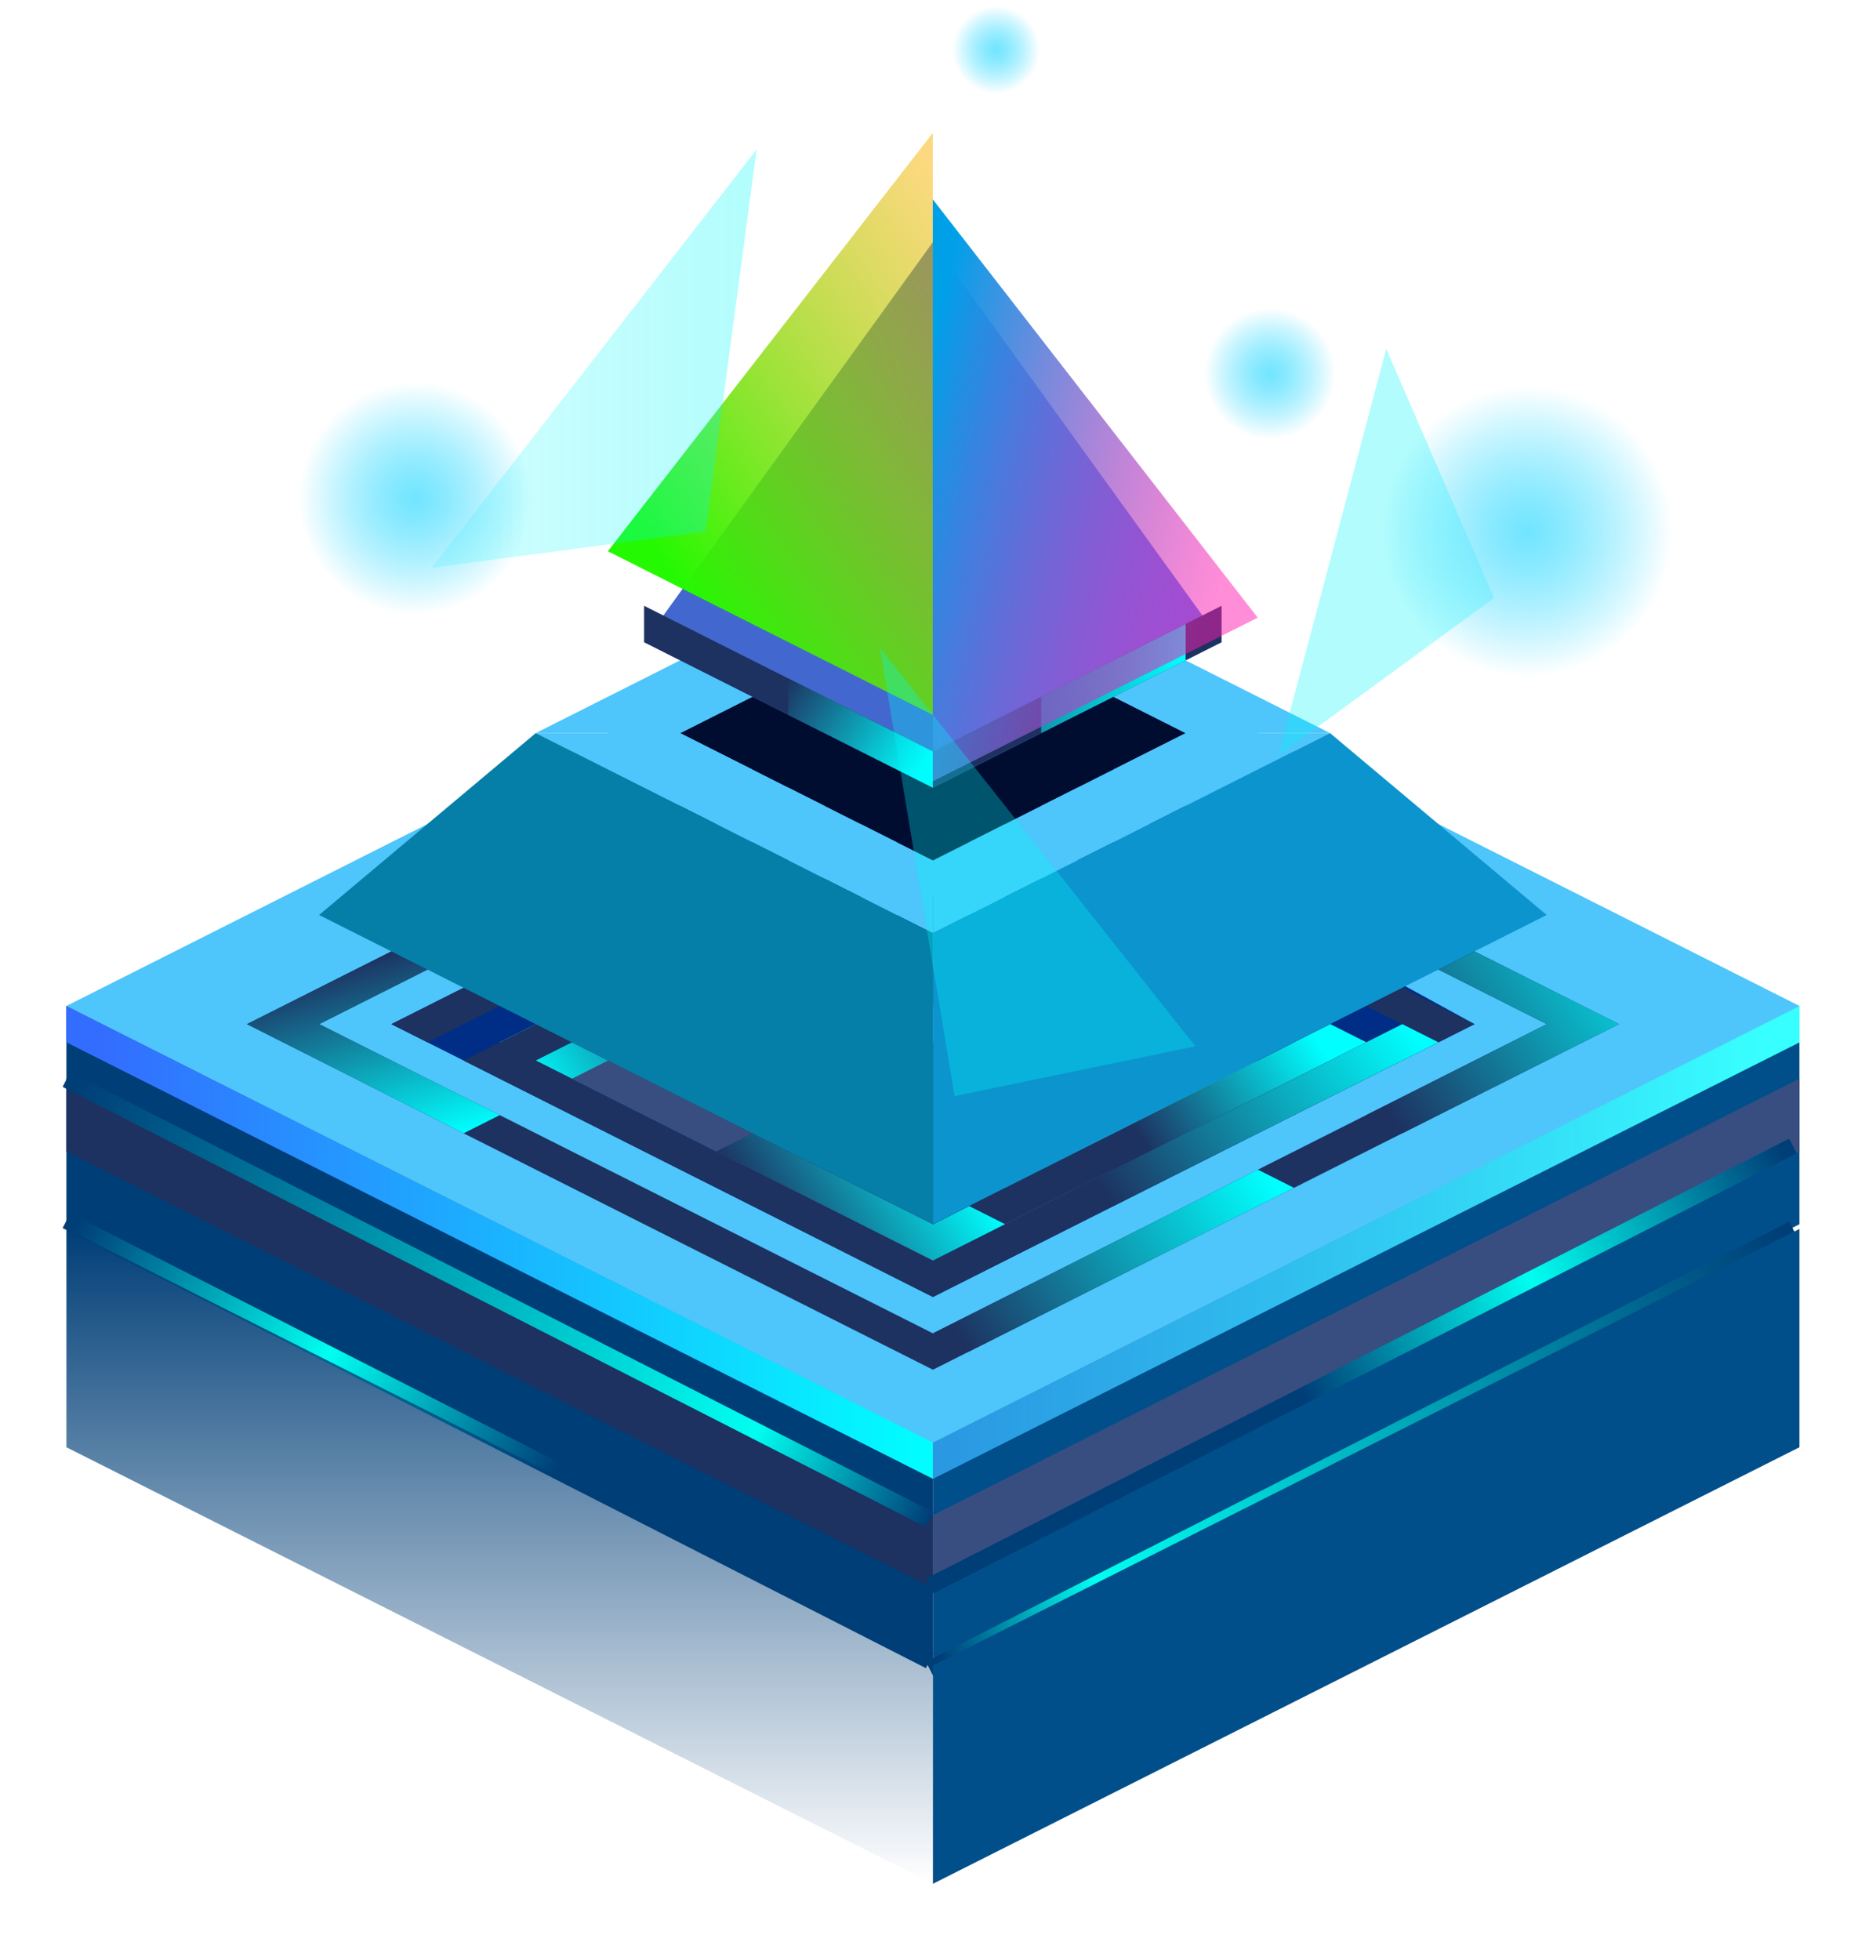 <svg width="113" height="118" viewBox="0 0 113 118" fill="none" xmlns="http://www.w3.org/2000/svg">
<path fill-rule="evenodd" clip-rule="evenodd" d="M56.194 86.857V100L108.388 73.715V60.572L56.194 86.857Z" fill="#014F8A"/>
<path fill-rule="evenodd" clip-rule="evenodd" d="M56.194 86.857V100L4 73.715V60.572L56.194 86.857Z" fill="#003E77"/>
<path fill-rule="evenodd" clip-rule="evenodd" d="M4 69.334L56.194 95.619V91.238L4 64.953V69.334Z" fill="#1D3261"/>
<path fill-rule="evenodd" clip-rule="evenodd" d="M108.396 69.334L56.201 95.619V91.238L108.396 64.953V69.334Z" fill="#384E81"/>
<path fill-rule="evenodd" clip-rule="evenodd" d="M4 60.572L56.197 86.857L108.391 60.572L56.197 34.286L4 60.572Z" fill="#4EC5FB"/>
<path fill-rule="evenodd" clip-rule="evenodd" d="M14.873 61.666L56.195 82.475L97.517 61.666L56.195 40.857L17.048 60.571L19.223 61.666L56.195 43.047L93.168 61.666L56.195 80.285L17.048 60.571L14.873 61.666Z" fill="#1D3261"/>
<path fill-rule="evenodd" clip-rule="evenodd" d="M36.622 55.096L23.573 61.667L56.195 78.095L88.816 61.667L76.325 54.815L71.419 57.286L82.292 62.762L56.195 75.905L30.098 62.762L40.97 57.286L36.622 55.096Z" fill="#002D85"/>
<path fill-rule="evenodd" clip-rule="evenodd" d="M56.198 75.905V64.953L30.098 62.762L56.198 75.905Z" fill="#384E81"/>
<path fill-rule="evenodd" clip-rule="evenodd" d="M56.193 75.905V64.953L82.294 62.762L56.193 75.905Z" fill="#1D3261"/>
<path fill-rule="evenodd" clip-rule="evenodd" d="M56.198 64.953L30.098 62.762L40.974 57.286L56.198 64.953Z" fill="#1D3261"/>
<path fill-rule="evenodd" clip-rule="evenodd" d="M56.193 64.953L82.294 62.762L71.418 57.286L56.193 64.953Z" fill="#384E81"/>
<path fill-rule="evenodd" clip-rule="evenodd" d="M47.5 60.572L40.976 63.858L56.2 71.524V64.953L47.5 60.572Z" fill="#00123C"/>
<path fill-rule="evenodd" clip-rule="evenodd" d="M64.898 60.572L71.423 63.858L56.198 71.524V64.953L64.898 60.572Z" fill="black"/>
<path fill-rule="evenodd" clip-rule="evenodd" d="M4 60.571L56.198 86.857V89.047L4 62.762V60.571Z" fill="url(#paint0_linear_1201_113981)"/>
<path fill-rule="evenodd" clip-rule="evenodd" d="M45.321 68.239L56.197 73.715L58.373 72.62L60.545 73.715L56.197 75.905L43.148 69.334L45.321 68.239Z" fill="url(#paint1_linear_1201_113981)"/>
<path fill-rule="evenodd" clip-rule="evenodd" d="M64.894 69.334L77.943 62.762L73.595 60.572L75.771 59.477L82.295 62.762L67.071 70.429L64.894 69.334Z" fill="url(#paint2_linear_1201_113981)"/>
<path fill-rule="evenodd" clip-rule="evenodd" d="M40.974 57.286L30.098 62.762L34.45 64.953L36.626 63.858L34.45 62.762L43.15 58.381L40.974 57.286Z" fill="url(#paint3_linear_1201_113981)"/>
<path fill-rule="evenodd" clip-rule="evenodd" d="M108.396 60.571L56.197 86.857V89.047L108.396 62.762V60.571Z" fill="url(#paint4_linear_1201_113981)"/>
<path fill-rule="evenodd" clip-rule="evenodd" d="M25.748 62.763L23.573 61.667L56.196 45.238L88.818 61.667L56.196 78.095L27.923 63.857L56.196 49.621L80.119 61.667L56.196 73.716L36.622 63.857L56.196 54.001L71.42 61.667L56.196 69.333L45.321 63.857L56.196 58.38L62.72 61.667L56.196 64.953L54.021 63.857L58.37 61.667L56.196 60.574L49.671 63.857L56.196 67.143L67.07 61.667L56.196 56.191L40.972 63.857L56.196 71.526L75.769 61.667L56.196 51.811L32.272 63.857L56.196 75.906L84.469 61.667L56.196 47.428L25.748 62.763Z" fill="#1D3261"/>
<path fill-rule="evenodd" clip-rule="evenodd" d="M56.194 80.285L75.767 70.428L77.943 71.523L58.37 81.381L56.194 80.285Z" fill="url(#paint5_linear_1201_113981)"/>
<path fill-rule="evenodd" clip-rule="evenodd" d="M64.894 71.524L84.467 61.667L86.644 62.762L67.071 72.619L64.894 71.524Z" fill="url(#paint6_linear_1201_113981)"/>
<path fill-rule="evenodd" clip-rule="evenodd" d="M58.374 70.428L73.595 62.762L75.771 63.857L60.546 71.524L58.374 70.428Z" fill="url(#paint7_linear_1201_113981)"/>
<path fill-rule="evenodd" clip-rule="evenodd" d="M82.295 67.143L93.171 61.667L86.647 58.381L88.819 57.286L97.52 61.667L84.471 68.239L82.295 67.143Z" fill="url(#paint8_linear_1201_113981)"/>
<path fill-rule="evenodd" clip-rule="evenodd" d="M30.104 67.143L19.227 61.667L25.751 58.381L23.579 57.286L14.879 61.667L27.927 68.239L30.104 67.143Z" fill="url(#paint9_linear_1201_113981)"/>
<path fill-rule="evenodd" clip-rule="evenodd" d="M40.972 44.146L56.196 36.48L71.419 44.146L56.196 51.812L40.972 44.146Z" fill="#000D31"/>
<path fill-rule="evenodd" clip-rule="evenodd" d="M56.191 51.812V56.191L80.114 44.145H71.415L56.191 51.812Z" fill="#4EC5FB"/>
<path fill-rule="evenodd" clip-rule="evenodd" d="M56.191 36.476V32.096L80.114 44.142H71.415L56.191 36.476Z" fill="#4EC5FB"/>
<path fill-rule="evenodd" clip-rule="evenodd" d="M56.191 51.812V56.191L32.269 44.145H40.968L56.191 51.812Z" fill="#4EC5FB"/>
<path fill-rule="evenodd" clip-rule="evenodd" d="M56.191 36.476V32.096L32.269 44.142H40.968L56.191 36.476Z" fill="#4EC5FB"/>
<path fill-rule="evenodd" clip-rule="evenodd" d="M56.193 56.191V73.713L19.221 55.094L32.27 44.142L56.193 56.191Z" fill="#057FA8"/>
<path fill-rule="evenodd" clip-rule="evenodd" d="M56.191 56.191V73.713L93.163 55.094L80.114 44.142L56.191 56.191Z" fill="#0C94CE"/>
<path fill-rule="evenodd" clip-rule="evenodd" d="M56.196 47.429L38.797 38.667L56.196 14.572V47.429Z" fill="#4268CF"/>
<path fill-rule="evenodd" clip-rule="evenodd" d="M56.188 47.429L73.587 38.667L56.188 14.572V47.429Z" fill="#4E7AF3"/>
<path fill-rule="evenodd" clip-rule="evenodd" d="M38.797 36.477V38.667L56.191 47.429V45.238L38.797 36.477Z" fill="#1D3261"/>
<path fill-rule="evenodd" clip-rule="evenodd" d="M73.581 36.477V38.667L56.187 47.429V45.238L73.581 36.477Z" fill="#1D3261"/>
<path fill-rule="evenodd" clip-rule="evenodd" d="M62.718 44.143V41.953L71.418 37.572V39.762L62.718 44.143Z" fill="url(#paint10_linear_1201_113981)"/>
<path fill-rule="evenodd" clip-rule="evenodd" d="M56.184 47.429V45.238L47.483 40.857V43.048L56.184 47.429Z" fill="url(#paint11_linear_1201_113981)"/>
<path fill-rule="evenodd" clip-rule="evenodd" d="M56.188 43.047L36.614 33.191L56.188 8V43.047Z" fill="url(#paint12_linear_1201_113981)"/>
<g filter="url(#filter0_d_1201_113981)">
<path fill-rule="evenodd" clip-rule="evenodd" d="M56.184 43.047L75.758 33.191L56.184 8V43.047Z" fill="url(#paint13_linear_1201_113981)"/>
</g>
<g filter="url(#filter1_b_1201_113981)">
<path fill-rule="evenodd" clip-rule="evenodd" d="M77 45.5L90 36L83.5 21L77 45.5Z" fill="url(#paint14_linear_1201_113981)" fill-opacity="0.3"/>
<path fill-rule="evenodd" clip-rule="evenodd" d="M57.5 66L72 63L53 39L57.5 66Z" fill="url(#paint15_linear_1201_113981)" fill-opacity="0.3"/>
<path fill-rule="evenodd" clip-rule="evenodd" d="M42.5 32L26 34.191L45.574 9L42.5 32Z" fill="url(#paint16_linear_1201_113981)" fill-opacity="0.3"/>
</g>
<circle cx="92" cy="32" r="10" fill="url(#paint17_radial_1201_113981)"/>
<circle cx="25" cy="30" r="8" fill="url(#paint18_radial_1201_113981)"/>
<circle cx="76.5" cy="22.5" r="4.5" fill="url(#paint19_radial_1201_113981)"/>
<path d="M4 73.5L56 100" stroke="url(#paint20_linear_1201_113981)"/>
<path d="M4 65L56 91.5" stroke="url(#paint21_linear_1201_113981)"/>
<path d="M108 69L56 95.5" stroke="url(#paint22_linear_1201_113981)"/>
<path d="M108 74L56 100.5" stroke="url(#paint23_linear_1201_113981)"/>
<g filter="url(#filter2_f_1201_113981)">
<path fill-rule="evenodd" clip-rule="evenodd" d="M56.194 100.285V113.428L108.388 87.143V74L56.194 100.285Z" fill="#014F8A"/>
</g>
<g filter="url(#filter3_f_1201_113981)">
<path fill-rule="evenodd" clip-rule="evenodd" d="M56.194 100.285V113.428L4 87.143V74L56.194 100.285Z" fill="url(#paint24_linear_1201_113981)"/>
</g>
<circle cx="60" cy="3" r="3" fill="url(#paint25_radial_1201_113981)"/>
<defs>
<filter id="filter0_d_1201_113981" x="52.185" y="8" width="27.573" height="43.047" filterUnits="userSpaceOnUse" color-interpolation-filters="sRGB">
<feFlood flood-opacity="0" result="BackgroundImageFix"/>
<feColorMatrix in="SourceAlpha" type="matrix" values="0 0 0 0 0 0 0 0 0 0 0 0 0 0 0 0 0 0 127 0" result="hardAlpha"/>
<feOffset dy="4"/>
<feGaussianBlur stdDeviation="2"/>
<feComposite in2="hardAlpha" operator="out"/>
<feColorMatrix type="matrix" values="0 0 0 0 0 0 0 0 0 0 0 0 0 0 0 0 0 0 0.25 0"/>
<feBlend mode="normal" in2="BackgroundImageFix" result="effect1_dropShadow_1201_113981"/>
<feBlend mode="normal" in="SourceGraphic" in2="effect1_dropShadow_1201_113981" result="shape"/>
</filter>
<filter id="filter1_b_1201_113981" x="22" y="5" width="72" height="65" filterUnits="userSpaceOnUse" color-interpolation-filters="sRGB">
<feFlood flood-opacity="0" result="BackgroundImageFix"/>
<feGaussianBlur in="BackgroundImageFix" stdDeviation="2"/>
<feComposite in2="SourceAlpha" operator="in" result="effect1_backgroundBlur_1201_113981"/>
<feBlend mode="normal" in="SourceGraphic" in2="effect1_backgroundBlur_1201_113981" result="shape"/>
</filter>
<filter id="filter2_f_1201_113981" x="52.194" y="70" width="60.194" height="47.428" filterUnits="userSpaceOnUse" color-interpolation-filters="sRGB">
<feFlood flood-opacity="0" result="BackgroundImageFix"/>
<feBlend mode="normal" in="SourceGraphic" in2="BackgroundImageFix" result="shape"/>
<feGaussianBlur stdDeviation="2" result="effect1_foregroundBlur_1201_113981"/>
</filter>
<filter id="filter3_f_1201_113981" x="0" y="70" width="60.194" height="47.428" filterUnits="userSpaceOnUse" color-interpolation-filters="sRGB">
<feFlood flood-opacity="0" result="BackgroundImageFix"/>
<feBlend mode="normal" in="SourceGraphic" in2="BackgroundImageFix" result="shape"/>
<feGaussianBlur stdDeviation="2" result="effect1_foregroundBlur_1201_113981"/>
</filter>
<linearGradient id="paint0_linear_1201_113981" x1="6.176" y1="75.357" x2="56.197" y2="75.357" gradientUnits="userSpaceOnUse">
<stop stop-color="#336DFF"/>
<stop offset="1" stop-color="#00FFFF"/>
</linearGradient>
<linearGradient id="paint1_linear_1201_113981" x1="49.673" y1="79.191" x2="59.755" y2="72.518" gradientUnits="userSpaceOnUse">
<stop stop-color="#1D3261"/>
<stop offset="1" stop-color="#00FFFF"/>
</linearGradient>
<linearGradient id="paint2_linear_1201_113981" x1="67.071" y1="66.048" x2="77.152" y2="59.375" gradientUnits="userSpaceOnUse">
<stop stop-color="#1D3261"/>
<stop offset="1" stop-color="#00FFFF"/>
</linearGradient>
<linearGradient id="paint3_linear_1201_113981" x1="40.974" y1="57.286" x2="30.892" y2="63.959" gradientUnits="userSpaceOnUse">
<stop stop-color="#1D3261"/>
<stop offset="1" stop-color="#00FFFF"/>
</linearGradient>
<linearGradient id="paint4_linear_1201_113981" x1="106.219" y1="75.357" x2="56.198" y2="75.357" gradientUnits="userSpaceOnUse">
<stop stop-color="#38FFFF"/>
<stop offset="1" stop-color="#38AFFF" stop-opacity="0.75"/>
</linearGradient>
<linearGradient id="paint5_linear_1201_113981" x1="58.37" y1="81.381" x2="75.609" y2="69.72" gradientUnits="userSpaceOnUse">
<stop stop-color="#1D3261"/>
<stop offset="1" stop-color="#00FFFF"/>
</linearGradient>
<linearGradient id="paint6_linear_1201_113981" x1="67.071" y1="72.619" x2="84.309" y2="60.959" gradientUnits="userSpaceOnUse">
<stop stop-color="#1D3261"/>
<stop offset="1" stop-color="#00FFFF"/>
</linearGradient>
<linearGradient id="paint7_linear_1201_113981" x1="56.198" y1="73.714" x2="73.437" y2="62.054" gradientUnits="userSpaceOnUse">
<stop stop-color="#1D3261"/>
<stop offset="1" stop-color="#00FFFF"/>
</linearGradient>
<linearGradient id="paint8_linear_1201_113981" x1="84.471" y1="68.239" x2="101.71" y2="56.578" gradientUnits="userSpaceOnUse">
<stop stop-color="#1D3261"/>
<stop offset="1" stop-color="#00FFFF"/>
</linearGradient>
<linearGradient id="paint9_linear_1201_113981" x1="23.579" y1="57.286" x2="26.976" y2="68.526" gradientUnits="userSpaceOnUse">
<stop stop-color="#1D3261"/>
<stop offset="1" stop-color="#00FFFF"/>
</linearGradient>
<linearGradient id="paint10_linear_1201_113981" x1="54.017" y1="39.762" x2="71.416" y2="39.762" gradientUnits="userSpaceOnUse">
<stop stop-color="#1D3261"/>
<stop offset="1" stop-color="#00FFFF"/>
</linearGradient>
<linearGradient id="paint11_linear_1201_113981" x1="47.483" y1="40.857" x2="55.549" y2="46.196" gradientUnits="userSpaceOnUse">
<stop stop-color="#1D3261"/>
<stop offset="1" stop-color="#00FFFF"/>
</linearGradient>
<linearGradient id="paint12_linear_1201_113981" x1="56.188" y1="10.19" x2="34.008" y2="24.871" gradientUnits="userSpaceOnUse">
<stop stop-color="#F9B401" stop-opacity="0.5"/>
<stop offset="1" stop-color="#24F901"/>
</linearGradient>
<linearGradient id="paint13_linear_1201_113981" x1="76" y1="21" x2="56.184" y2="16.216" gradientUnits="userSpaceOnUse">
<stop stop-color="#FF1BB1" stop-opacity="0.5"/>
<stop offset="1" stop-color="#00A0E9"/>
</linearGradient>
<linearGradient id="paint14_linear_1201_113981" x1="109.923" y1="12.716" x2="86" y2="12.716" gradientUnits="userSpaceOnUse">
<stop stop-color="#01F8F9" stop-opacity="0.5"/>
<stop offset="1" stop-color="#01F8F9"/>
</linearGradient>
<linearGradient id="paint15_linear_1201_113981" x1="90.423" y1="33.216" x2="66.5" y2="33.216" gradientUnits="userSpaceOnUse">
<stop stop-color="#01F8F9"/>
<stop offset="1" stop-color="#01F9F9"/>
</linearGradient>
<linearGradient id="paint16_linear_1201_113981" x1="21.65" y1="15.716" x2="45.574" y2="15.716" gradientUnits="userSpaceOnUse">
<stop stop-color="#01F8F9" stop-opacity="0.5"/>
<stop offset="1" stop-color="#01F8F9"/>
</linearGradient>
<radialGradient id="paint17_radial_1201_113981" cx="0" cy="0" r="1" gradientUnits="userSpaceOnUse" gradientTransform="translate(92 32) rotate(90) scale(8.75)">
<stop stop-color="#71E5FF"/>
<stop offset="1" stop-color="#38DBFF" stop-opacity="0"/>
</radialGradient>
<radialGradient id="paint18_radial_1201_113981" cx="0" cy="0" r="1" gradientUnits="userSpaceOnUse" gradientTransform="translate(25 30) rotate(90) scale(7)">
<stop stop-color="#71E5FF"/>
<stop offset="1" stop-color="#38DBFF" stop-opacity="0"/>
</radialGradient>
<radialGradient id="paint19_radial_1201_113981" cx="0" cy="0" r="1" gradientUnits="userSpaceOnUse" gradientTransform="translate(76.5 22.5) rotate(90) scale(3.938)">
<stop stop-color="#71E5FF"/>
<stop offset="1" stop-color="#38DBFF" stop-opacity="0"/>
</radialGradient>
<linearGradient id="paint20_linear_1201_113981" x1="4.5" y1="74" x2="33.5" y2="88.5" gradientUnits="userSpaceOnUse">
<stop stop-color="#003E77"/>
<stop offset="0.526" stop-color="#00FFF0"/>
<stop offset="1" stop-color="#003E77"/>
</linearGradient>
<linearGradient id="paint21_linear_1201_113981" x1="4.5" y1="65.5" x2="56" y2="91.5" gradientUnits="userSpaceOnUse">
<stop stop-color="#003E77"/>
<stop offset="0.797" stop-color="#00FFF0"/>
<stop offset="1" stop-color="#003E77"/>
</linearGradient>
<linearGradient id="paint22_linear_1201_113981" x1="107.5" y1="69.5" x2="78.5" y2="84" gradientUnits="userSpaceOnUse">
<stop stop-color="#003E77"/>
<stop offset="0.526" stop-color="#00FFF0"/>
<stop offset="1" stop-color="#003E77"/>
</linearGradient>
<linearGradient id="paint23_linear_1201_113981" x1="107.5" y1="74.5" x2="57" y2="100.5" gradientUnits="userSpaceOnUse">
<stop stop-color="#003E77"/>
<stop offset="0.817" stop-color="#00FFF0"/>
<stop offset="1" stop-color="#003E77"/>
</linearGradient>
<linearGradient id="paint24_linear_1201_113981" x1="30.097" y1="74" x2="30.097" y2="113.428" gradientUnits="userSpaceOnUse">
<stop stop-color="#003E77"/>
<stop offset="1" stop-color="#003E77" stop-opacity="0"/>
</linearGradient>
<radialGradient id="paint25_radial_1201_113981" cx="0" cy="0" r="1" gradientUnits="userSpaceOnUse" gradientTransform="translate(60 3) rotate(90) scale(2.625)">
<stop stop-color="#71E5FF"/>
<stop offset="1" stop-color="#38DBFF" stop-opacity="0"/>
</radialGradient>
</defs>
</svg>
